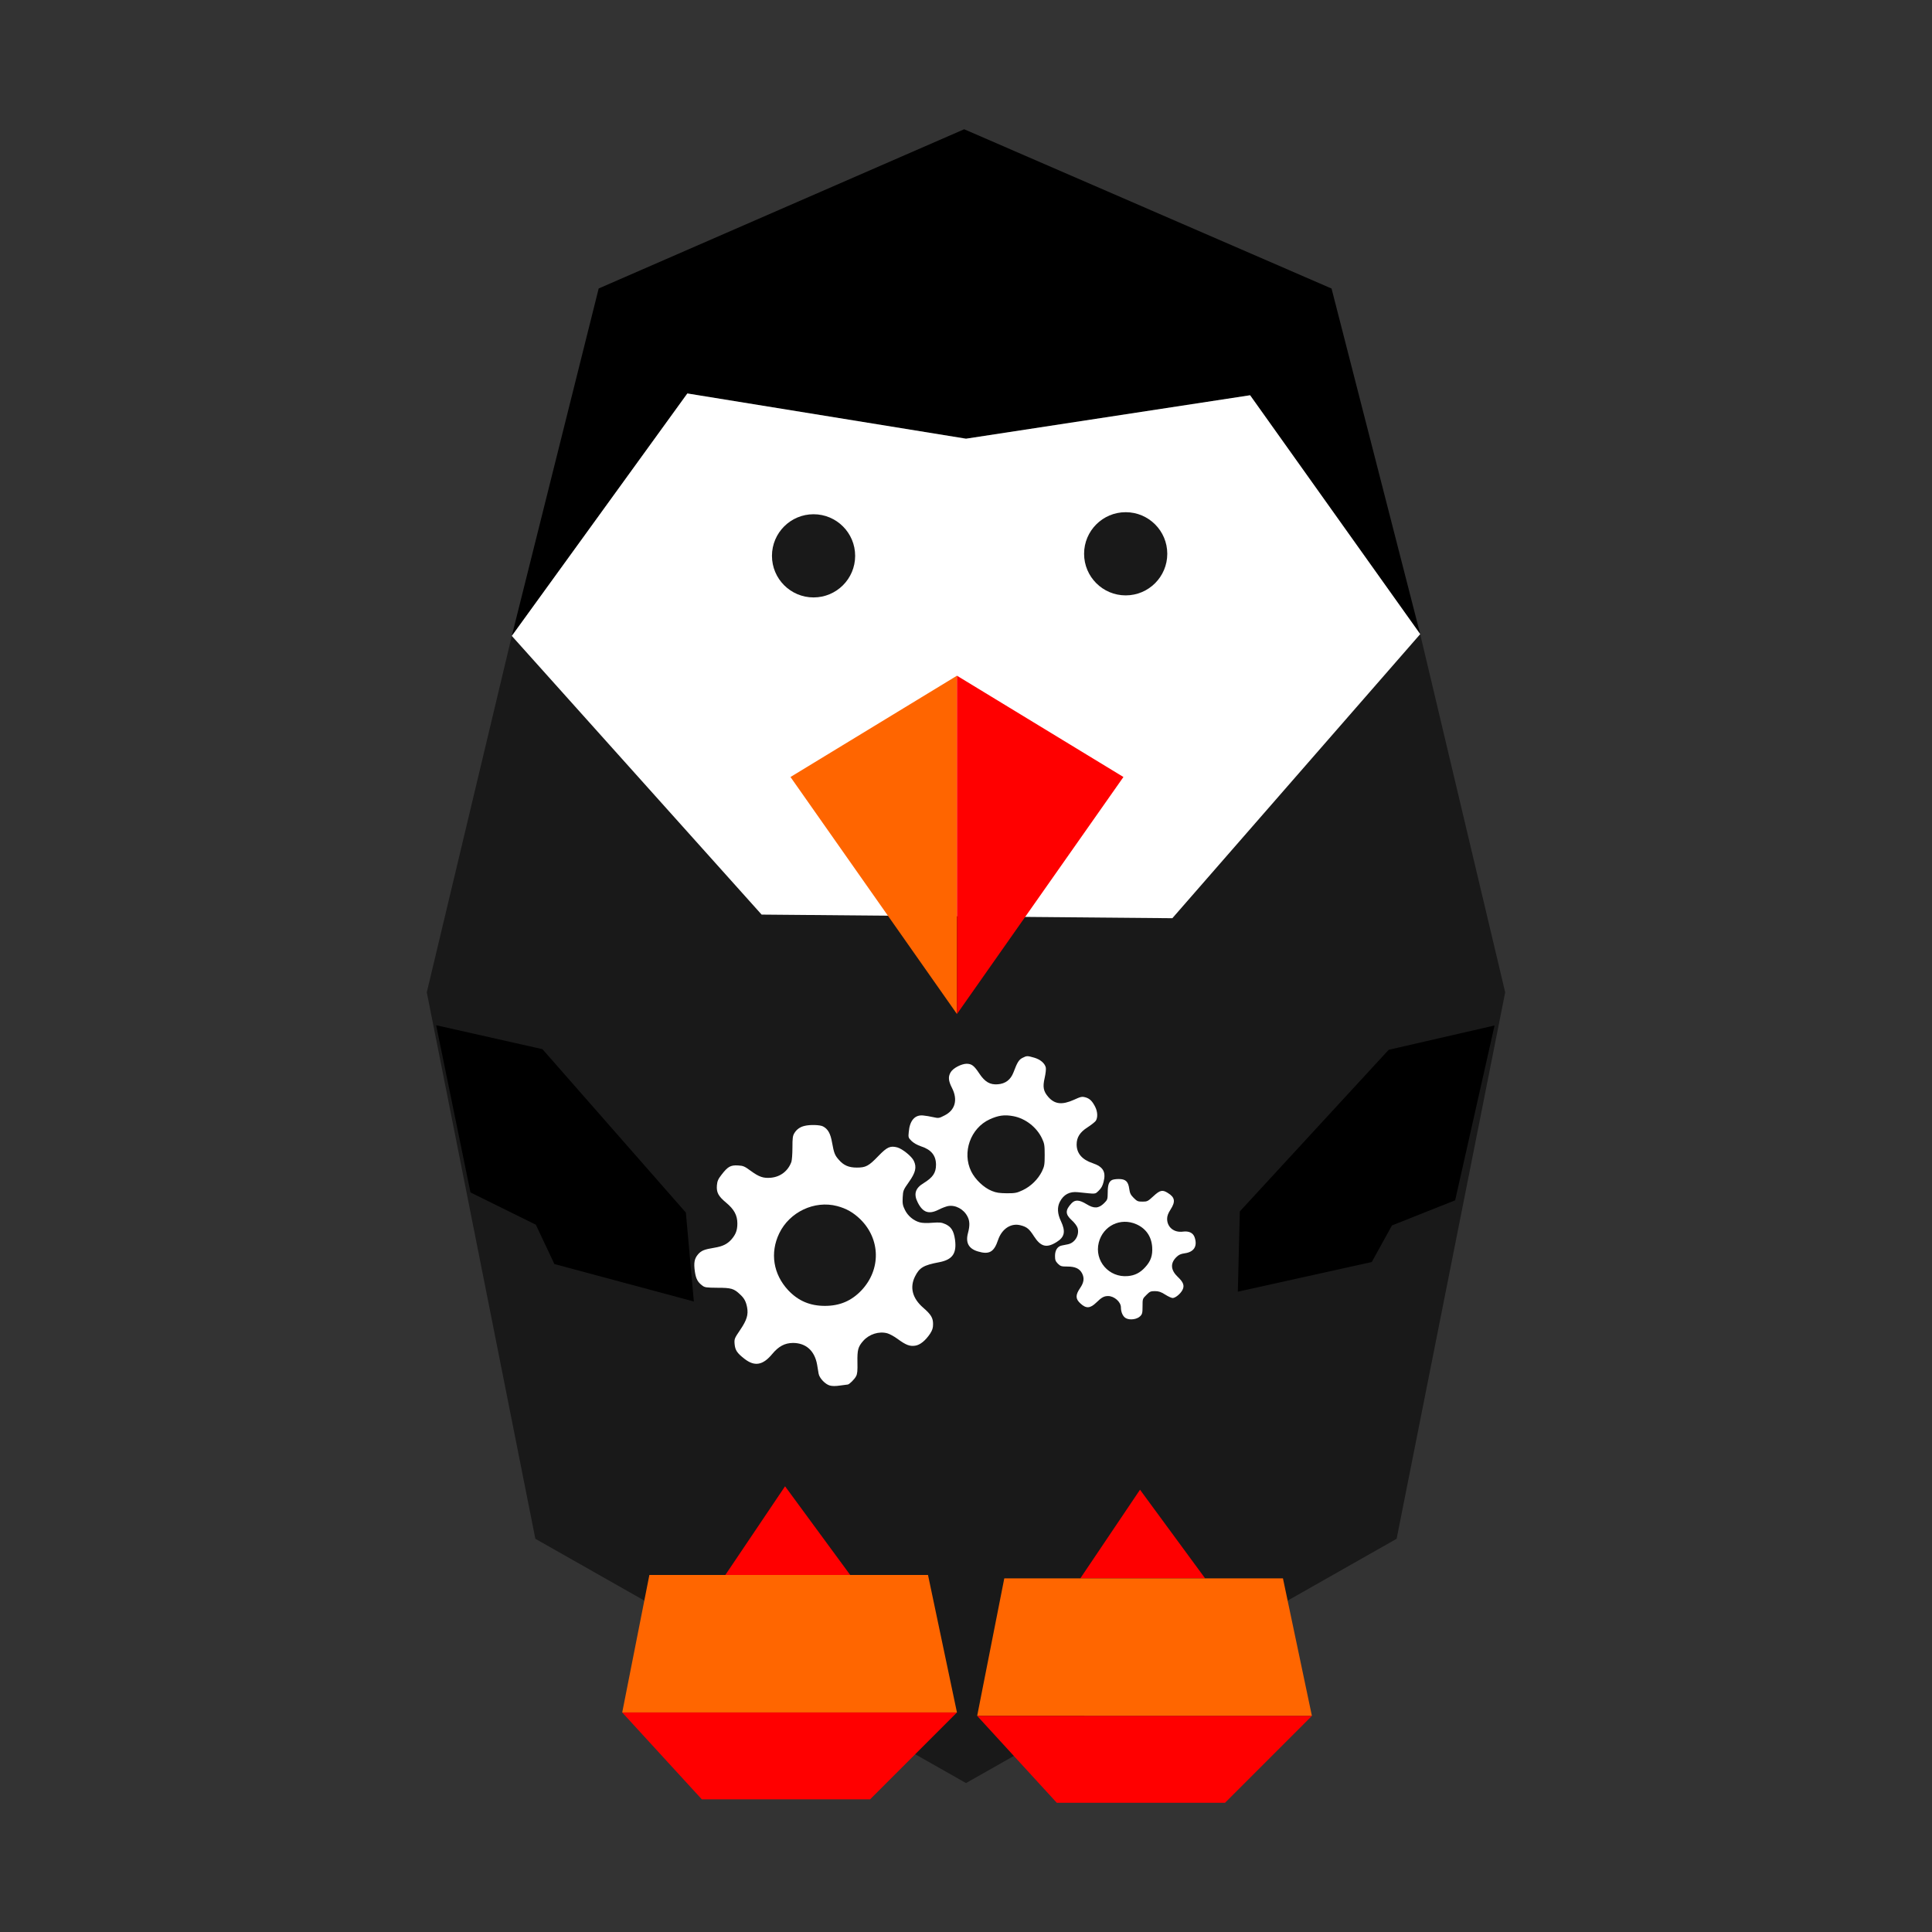 <?xml version="1.0" encoding="UTF-8" standalone="no"?>
<svg
   version="1.1"
   viewBox="0 0 512 512"
   id="svg6"
   sodipodi:docname="armbian_sdk_v1.1.svg"
   inkscape:version="1.3.2 (091e20e, 2023-11-25, custom)"
   xmlns:inkscape="http://www.inkscape.org/namespaces/inkscape"
   xmlns:sodipodi="http://sodipodi.sourceforge.net/DTD/sodipodi-0.dtd"
   xmlns="http://www.w3.org/2000/svg"
   xmlns:svg="http://www.w3.org/2000/svg"
   xmlns:rdf="http://www.w3.org/1999/02/22-rdf-syntax-ns#"
   xmlns:cc="http://creativecommons.org/ns#"
   xmlns:dc="http://purl.org/dc/elements/1.1/">
  <rect x="0" y="0" width="512" height="512" fill="#333333" stroke="none"/>
  <defs
     id="defs6" />
  <sodipodi:namedview
     id="namedview6"
     pagecolor="#505050"
     bordercolor="#ffffff"
     borderopacity="1"
     inkscape:showpageshadow="0"
     inkscape:pageopacity="0"
     inkscape:pagecheckerboard="1"
     inkscape:deskcolor="#d1d1d1"
     inkscape:zoom="1.1946238"
     inkscape:cx="293.81636"
     inkscape:cy="271.63364"
     inkscape:window-width="1920"
     inkscape:window-height="1174"
     inkscape:window-x="-11"
     inkscape:window-y="-11"
     inkscape:window-maximized="1"
     inkscape:current-layer="svg6" />
  <title
     id="title1">Armbian SDK Icon </title>
  <g
     transform="matrix(2.415,0,0,2.413,-61.449,-18.056)"
     id="g6"
     style="display:none">
    <path
       transform="matrix(1.027,0,0,1.027,0.1,-17.94)"
       d="m 90.241,208.44 2.401,-11.945 -5.225,-3.119 c -3.078,-1.744 -5.789,-3.851 -6.024,-4.681 -0.235,-0.83 -1.77,-8.438 -3.412,-16.907 -3.975,-20.514 -5.192,-22.98 -6.993,-14.174 -0.565,2.765 -9.977,10.941 -12.854,11.166 -0.994,0.076 -2.115,-1.43 -3.182,-4.28 l -1.647,-4.4 3.502,-11.382 c 3.443,-11.191 3.585,-11.445 8.437,-15.143 l 4.936,-3.761 3.421,-14.62 4.036,-17.831 c -0.043,-0.064 7.809,-28.112 11.078,-42.089 0.182,-0.779 38.88,-16.773 39.656,-16.773 0.415,0 9.528,3.789 20.25,8.421 l 19.496,8.421 4.068,15.728 c 2.237,8.65 5.406,23.743 5.741,25.282 0,0 -3.205,-3.915 -11.616,-15.266 -4.609,-6.219 -8.505,-11.463 -8.659,-11.653 -0.153,-0.19 -7.073,0.621 -15.378,1.803 l -15.099,2.149 -13.85,-2.426 c -7.618,-1.334 -13.902,-2.362 -13.966,-2.284 -2.799,3.432 -17.556,24.203 -17.556,24.71 0,0.4 5.84,7.053 12.978,14.785 l 12.978,14.058 h 10.51 l -4.447,-6.279 c -5.689,-8.033 -5.542,-8.47 4.949,-14.649 l 8.786,-5.176 9.123,5.409 c 10.569,6.267 10.449,5.914 4.782,14.011 l -4.341,6.202 5.296,0.289 c 6.66,0.363 5.461,1.239 20.481,-14.965 l 15.044,-10.896 4.206,15.455 4.192,18.273 4.328,3.09 c 9.442,6.741 16.295,36.391 8.412,36.391 -2.323,0 -13.054,-9.226 -13.635,-11.723 -1.103,-4.736 -3.206,-5.342 -3.904,-1.124 -0.337,2.038 -1.96,10.395 -3.608,18.572 l -2.996,14.868 -5.492,3.219 c -3.021,1.771 -6.236,4.145 -6.236,4.145 0,0 2.268,11.503 2.166,11.436 l -3.912,4.017 -4.603,4.708 h -9.526 l -8.991,0.065 -4.366,-3.977 -5.441,2.933 -6.006,-3.034 -4.953,4.12 -18.605,-0.106 z"
       fill="#221e1f"
       stroke="#ffffff"
       stroke-width="0.403"
       id="path1" />
    <path
       transform="translate(6.626,13.252)"
       d="m 85.637,28.112 79.499,0.486 8.304,31.283 1.754,7.431 8.052,34.724 -59.073,7.494 -57.539,-5.933 7.87,-36.232 2.176,-8.174 z"
       fill="#f5f5f5"
       stroke="#ffffff"
       stroke-linejoin="round"
       stroke-miterlimit="3.9"
       stroke-width="0.414"
       style="paint-order:markers stroke fill"
       id="path2" />
    <path
       d="m 131.09,203.14 -5.357,-2.259 5.135,-4.655 -3.992,-15.51 -30.595,-0.052 -0.639,2.214 -11.292,-7.405 c -0.639,-0.419 -2.184,-9.774 -4.245,-20.134 -2.892,-14.537 -4.073,-18.763 -5.176,-18.515 -1.049,0.236 -1.135,0.022 -0.322,-0.807 0.81,-0.826 0.642,-3.405 -0.627,-9.616 -0.954,-4.668 -2.01,-8.764 -2.348,-9.101 -0.338,-0.338 -0.225,-1.105 0.25,-1.706 0.475,-0.601 2.561,-8.517 4.634,-17.592 2.073,-9.075 4.081,-17.1 4.463,-17.832 0.473,-0.908 4.962,3.299 14.108,13.223 l 13.414,14.555 14.256,0.054 3.788,5.5 c 2.083,3.025 3.924,5.5 4.09,5.5 0.166,0 2.131,-2.475 4.365,-5.5 l 4.063,-5.5 h 15.696 l 13.332,-14.488 c 7.333,-7.968 13.634,-14.156 14.003,-13.75 0.369,0.406 2.362,8.163 4.43,17.238 2.068,9.075 4.062,17.081 4.43,17.791 0.369,0.71 -0.392,6.11 -1.691,12 -1.299,5.89 -3.796,18.822 -5.809,28.209 -1.539,7.173 -3.846,20.862 -4.793,21.479 l -11.642,7.728 -0.812,-3.349 -30.764,-0.03 -3.25,15.336 5.1,4.571 -4.417,2.495 -0.884,-0.064 z M 112.595,70.7 c -2.55,-1.864 -1.765,-6.099 1.209,-6.521 4.423,-0.627 6.654,3.225 3.623,6.255 -1.91,1.91 -2.537,1.944 -4.832,0.265 z m 33.975,-0.265 c -1.959,-1.959 -2.003,-3.826 -0.126,-5.383 2.302,-1.911 6.006,-0.89 6.382,1.759 0.627,4.423 -3.225,6.654 -6.255,3.623 z"
       fill="#3f3f40"
       stroke-width="0.414"
       id="path3" />
    <path
       d="m 98,200.5 -4.416,-4.5 36.916,0.041 -10,8.882 -18.084,0.077 z m 39.5,-0.018 -5,-4.441 36.916,-0.041 -8.833,9 -18.084,-0.077 z m -29.282,-24.943 c 1.805,-2.454 3.507,-4.461 3.782,-4.461 0.275,0 1.977,2.007 3.782,4.461 l 3.282,4.461 h -14.127 z m 37.697,2.711 c 0.542,-0.963 2.041,-3.038 3.331,-4.612 l 2.345,-2.862 2.525,3.362 c 4.52,6.018 4.589,5.862 -2.593,5.862 -5.989,0 -6.504,-0.161 -5.608,-1.75 z m -14.909,-78.073 -0.006,-18.746 5.75,3.7 c -0.084,-0.054 6.985,3.973 8.494,4.823 1.509,0.851 2.747,2.102 2.75,2.781 0.003,0.679 -2.356,4.599 -5.244,8.713 -2.888,4.114 -6.71,9.633 -8.494,12.266 l -3.244,4.787 z"
       fill="#eb1b21"
       stroke-width="0.414"
       id="path4" />
    <path
       d="m 96.497,180.92 30.224,-0.005 3.833,15.101 c 0,0 -36.974,0.048 -36.977,-0.034 z m 37.629,7.617 1.492,-7.5 h 30.405 l 1.23,5.75 c 0.677,3.163 1.507,7.996 1.78,8.958 0.46,1.621 -0.912,0.292 -17.979,0.292 h -18.537 z m -13.913,-84.203 -8.629,-11.951 9.129,-5.488 9.682,-5.52 0.161,11.76 c 0.087,6.362 -0.033,13.522 -0.012,16.756 l 0.055,8.477 z"
       fill="#f58121"
       stroke-width="0.414"
       id="path5" />
    <path
       d="m 56.459,150.33 c -1.609,-3.767 -1.572,-4.033 2.135,-15.519 3.581,-11.097 3.994,-11.843 8.199,-14.807 2.435,-1.716 4.658,-2.89 4.94,-2.608 0.282,0.282 1.294,4.338 2.25,9.013 l 1.737,8.5 -2.819,3.294 c -1.55,1.812 -2.837,4.027 -2.86,4.923 -0.034,1.35 -3.852,4.951 -10.743,10.132 -0.843,0.634 -1.69,-0.24 -2.839,-2.929 z m 142.29,-1.032 c -3.616,-2.899 -5.75,-5.367 -5.75,-6.651 0,-1.123 -1.186,-3.279 -2.635,-4.791 l -2.635,-2.75 1.759,-9.055 c 0.967,-4.98 1.959,-9.055 2.204,-9.055 0.245,0 2.4,1.345 4.789,2.989 4.066,2.798 4.58,3.696 8.039,14.077 3.455,10.368 3.614,11.376 2.457,15.511 -0.681,2.433 -1.517,4.403 -1.858,4.378 -0.341,-0.025 -3.208,-2.119 -6.37,-4.654 z m -112.02,-92.49 c 2.447,-9.521 4.747,-17.609 5.111,-17.972 0.818,-0.818 38.698,-16.836 39.837,-16.845 0.453,-0.004 9.599,3.682 20.324,8.189 10.725,4.508 19.57,8.223 19.656,8.257 0.318,0.124 9.172,34.561 8.886,34.561 -0.163,0 -4.187,-5.179 -8.941,-11.508 l -8.644,-11.508 -3.728,0.567 c -29.15,4.437 -26.234,4.31 -41.095,1.787 -7.498,-1.273 -14.599,-2.32 -15.779,-2.326 -1.581,-0.009 -4.325,2.947 -10.436,11.238 -4.56,6.188 -8.594,11.615 -8.966,12.061 -0.371,0.446 1.327,-6.979 3.775,-16.5 z"
       fill="#221e1f"
       stroke-width="0.414"
       id="path6" />
  </g>
  <g
     id="g3"
     style="fill:none;stroke:#000000;stroke-width:0.014"
     transform="matrix(13.558,0,0,13.558,245.198,204.707)">
    <g
       id="g2"
       style="stroke-width:0.014">
      <path
         style="fill:#000000;fill-opacity:1;stroke:none;stroke-width:0.074px;stroke-linecap:butt;stroke-linejoin:miter;stroke-opacity:1"
         d="m 0.761,-12.572 -7.144,3.112 -1.698,6.791 3.431,-4.739 5.447,0.884 5.553,-0.849 3.325,4.669 -1.733,-6.755 z"
         id="path1227" />
      <path
         style="fill:#191919;fill-opacity:1;stroke:none;stroke-width:0.074px;stroke-linecap:butt;stroke-linejoin:miter;stroke-opacity:1"
         d="M -8.081,-2.669 -9.743,4.298 -7.621,14.979 0.797,19.754 9.214,14.979 11.336,4.298 9.674,-2.705 4.829,2.848 -3.2,2.777 -8.081,-2.669"
         id="path1342" />
      <path
         style="fill:#000000;fill-opacity:1;stroke:none;stroke-width:0.074px;stroke-linecap:butt;stroke-linejoin:miter;stroke-opacity:1"
         d="M 11.128,4.946 9.059,5.421 6.149,8.58 6.11,10.149 8.728,9.569 9.123,8.854 10.358,8.363 11.128,4.946"
         id="path1816" />
      <path
         style="fill:#000000;fill-opacity:1;stroke:none;stroke-width:0.074px;stroke-linecap:butt;stroke-linejoin:miter;stroke-opacity:1"
         d="m -9.56,4.941 2.078,0.468 2.803,3.194 0.156,1.738 L -7.249,9.609 -7.611,8.84 -8.889,8.209 Z"
         id="path1818" />
      <path
         style="fill:#ff0000;fill-opacity:1;stroke:none;stroke-width:0.074px;stroke-linecap:butt;stroke-linejoin:miter;stroke-opacity:1"
         d="m -2.74,13.953 -1.167,1.733 h 2.44 z"
         id="path1820" />
      <path
         style="fill:#ff6600;fill-opacity:1;stroke:none;stroke-width:0.074px;stroke-linecap:butt;stroke-linejoin:miter;stroke-opacity:1"
         d="m -1.467,15.686 h 1.521 l 0.566,2.688 H -5.923 l 0.531,-2.688 z"
         id="path1822" />
      <path
         style="fill:#ff0000;fill-opacity:1;stroke:none;stroke-width:0.074px;stroke-linecap:butt;stroke-linejoin:miter;stroke-opacity:1"
         d="m -5.923,18.374 1.556,1.698 h 3.289 l 1.698,-1.698 H -5.923"
         id="path2098" />
      <path
         style="fill:#fe0000;fill-opacity:1;stroke:none;stroke-width:0.074px;stroke-linecap:butt;stroke-linejoin:miter;stroke-opacity:1"
         d="M 4.198,14.02 3.031,15.753 H 5.471 Z"
         id="path1820-0" />
      <path
         style="fill:#ff6600;fill-opacity:1;stroke:none;stroke-width:0.074px;stroke-linecap:butt;stroke-linejoin:miter;stroke-opacity:1"
         d="m 5.471,15.753 h 1.521 l 0.566,2.688 H 1.015 L 1.545,15.753 Z"
         id="path1822-4" />
      <path
         style="fill:#ff0000;fill-opacity:1;stroke:none;stroke-width:0.074px;stroke-linecap:butt;stroke-linejoin:miter;stroke-opacity:1"
         d="m 1.015,18.441 1.556,1.698 h 3.289 l 1.698,-1.698 H 1.015"
         id="path2098-5" />
      <path
         style="fill:#ffffff;fill-opacity:1;stroke:none;stroke-width:0.074px;stroke-linecap:butt;stroke-linejoin:miter;stroke-opacity:1"
         d="m -8.081,-2.669 3.431,-4.739 5.447,0.884 5.553,-0.849 3.325,4.669 -4.845,5.553 -8.028,-0.071 z"
         id="path2833" />
      <path
         style="fill:#ff6500;fill-opacity:1;stroke:none;stroke-width:0.074px;stroke-linecap:butt;stroke-linejoin:miter;stroke-opacity:1"
         d="M 0.62,-1.891 -2.634,0.089 0.62,4.722 Z"
         id="path2542" />
      <path
         style="fill:#ff0000;fill-opacity:1;stroke:none;stroke-width:0.074px;stroke-linecap:butt;stroke-linejoin:miter;stroke-opacity:1"
         d="M 0.62,-1.891 3.874,0.089 0.62,4.722 Z"
         id="path2676" />
      <circle
         style="fill:#191919;fill-opacity:1;stroke:none;stroke-width:0.59;stroke-linecap:round;stroke-linejoin:round;stroke-miterlimit:100;paint-order:fill markers stroke"
         id="path17365"
         cx="-2.183"
         cy="-4.234"
         r="0.813" />
      <circle
         style="fill:#191919;fill-opacity:1;stroke:none;stroke-width:0.59;stroke-linecap:round;stroke-linejoin:round;stroke-miterlimit:100;paint-order:fill markers stroke"
         id="path17365-4"
         cx="3.918"
         cy="-4.274"
         r="0.813" />
    </g>
    <g
       transform="matrix(0.001,0,0,-0.001,-4.614,8.88)"
       id="g30088"
       style="fill:#ffffff;stroke-width:0.014">
      <path
         d="m 6516.2,3301.5 c -71.1,-34.6 -103.8,-88.4 -176.9,-282.6 -55.7,-146.1 -157.6,-223 -307.6,-234.5 -151.8,-11.5 -251.8,46.1 -361.4,211.4 -101.9,153.8 -148,188.4 -246,190.3 -100,0 -265.3,-84.6 -311.4,-163.4 -53.8,-86.5 -48.1,-169.2 23.1,-307.6 119.2,-232.6 63.4,-436.4 -146.1,-540.2 -107.7,-55.8 -115.3,-55.8 -221.1,-32.7 -59.6,13.5 -146.1,28.8 -194.2,32.7 -161.5,17.3 -263.4,-96.1 -282.6,-321 -11.5,-107.7 -7.7,-115.3 53.8,-176.9 42.3,-40.4 111.5,-80.7 192.2,-107.6 194.2,-63.4 286.4,-178.8 286.4,-357.6 0,-157.6 -61.5,-248 -242.2,-359.5 -163.4,-98 -198,-213.4 -115.3,-376.8 100,-198 217.2,-238.4 407.5,-142.3 63.4,32.7 146.1,63.4 184.5,71.1 144.2,26.9 307.6,-59.6 380.6,-203.8 46.1,-86.5 48.1,-180.7 9.6,-324.9 -50,-186.5 13.5,-303.7 192.2,-357.5 223,-67.3 317.2,-13.5 396,223 75,221.1 255.7,338.3 444.1,286.4 119.2,-30.8 167.2,-71.1 257.6,-213.4 132.8,-205.3 246.3,-236.1 442.3,-113.1 157.6,96.1 180.7,205.7 84.6,409.4 -69.2,144.2 -75,271 -21.1,376.8 73,142.3 190.3,205.7 351.8,188.4 372.9,-38.4 330.6,-42.3 407.5,28.8 50,48.1 76.9,94.2 96.1,174.9 50,194.1 -9.6,294.1 -213.4,363.3 -207.6,69.2 -313.3,192.2 -313.3,367.1 0,136.5 63.4,238.4 211.4,332.6 71.1,46.1 144.2,103.8 161.5,126.9 42.3,61.5 38.4,176.8 -9.6,272.9 -57.7,115.3 -109.6,165.3 -194.2,188.4 -67.3,17.3 -90.4,11.5 -224.9,-50 -228.7,-101.9 -371,-86.5 -495.9,53.8 -98,111.5 -115.3,196.1 -73,376.8 19.2,86.5 28.8,173 21.1,203.8 -21.1,82.7 -107.6,155.7 -226.8,190.3 -134.6,38.6 -144.2,38.6 -226.9,-3.7 z M 6335.5,2161.6 c 236.5,-44.2 457.5,-215.3 561.3,-436.4 46.1,-98 51.9,-132.6 51.9,-321 0,-192.2 -5.8,-221.1 -53.8,-322.9 C 6818,927.4 6679.6,791 6522,716 c -119.2,-55.8 -148,-61.5 -313.3,-61.5 -144.2,1.9 -205.7,9.6 -294.1,46.1 -153.8,61.5 -322.9,221.1 -401.8,380.6 -182.6,371 -15.4,845.8 361.4,1018.8 169.1,76.9 288.3,94.2 461.3,61.6 z"
         id="path30082"
         style="fill:#ffffff;stroke-width:0.014" />
      <path
         d="m 2254.5,1971.2 c -86.5,-19.2 -155.7,-69.2 -198,-140.3 -32.7,-51.9 -38.4,-98 -38.4,-286.4 0,-123 -9.6,-248 -21.1,-278.7 -65.4,-176.8 -213.4,-290.3 -399.8,-307.6 -146.1,-13.4 -230.7,15.4 -394.1,134.6 -121.1,88.4 -144.2,100 -249.9,105.7 C 809,1206.2 755.2,1175.4 636,1021.7 564.9,931.3 549.5,892.9 541.8,810.2 530.3,669.9 570.6,596.8 720.6,471.9 878.2,341.2 941.7,223.9 941.7,64.4 941.7,-68.2 910.9,-149 826.4,-247 743.7,-339.3 655.3,-383.5 490,-410.4 292,-443.1 238.2,-466.2 174.7,-537.3 c -73.1,-84.6 -88.4,-167.2 -63.4,-340.2 21.1,-142.2 55.8,-205.7 146.1,-272.9 46.1,-36.5 80.7,-40.4 296,-42.3 269.1,0 321,-15.4 442.1,-130.7 80.7,-73.1 115.3,-140.3 136.5,-251.8 26.9,-144.2 -5.8,-249.9 -134.6,-440.2 -113.4,-167.2 -117.3,-176.9 -109.6,-276.8 11.5,-121.1 46.1,-174.9 194.1,-290.3 198,-153.8 359.5,-125 542.1,96.1 125,149.9 244.1,213.4 403.7,215.3 253.8,0 424.8,-151.8 472.9,-424.8 9.6,-59.6 23.1,-138.4 28.8,-173 13.4,-88.4 128.8,-209.5 219.1,-234.5 48.1,-13.5 115.3,-13.5 203.8,0 73,9.6 138.4,19.2 146.1,19.2 28.8,0 134.6,103.8 163.4,161.5 25,46.1 30.8,105.7 26.9,274.9 -3.9,240.3 11.5,301.8 113.4,417.1 117.3,132.6 309.5,192.2 471,148 42.3,-11.5 132.6,-59.6 199.9,-109.6 165.3,-121.1 238.4,-148 344.1,-132.6 96.1,13.5 199.9,98.1 292.2,234.5 44.2,71.1 57.7,109.6 57.7,186.5 0,123 -38.4,186.5 -192.2,321 -211.5,182.6 -267.2,396 -161.5,609.4 86.5,174.9 167.2,223 476.7,280.7 257.6,50 342.2,173 305.7,442.1 -25,173 -75,251.8 -192.2,303.7 -73,32.7 -109.6,34.6 -251.8,25 -101.9,-9.6 -198,-5.8 -244.1,7.7 -121.1,32.7 -232.6,124.9 -290.3,242.2 -44.2,90.4 -50,125 -44.2,244.1 7.7,136.5 11.5,146.1 121.1,301.8 132.6,186.5 155.7,290.3 96.1,415.2 -40.4,86.5 -221.1,232.6 -321,261.4 -138.4,36.5 -199.9,9.6 -369.1,-165.3 -192.2,-199.9 -248,-228.7 -422.9,-228.7 -157.6,0 -257.6,42.3 -353.7,153.8 -76.9,86.5 -94.2,130.7 -130.7,334.5 -30.7,176.9 -80.7,267.2 -178.8,317.2 -59.7,30.5 -252,36.3 -359.6,9.3 z M 2890.8,404.6 c 182.6,-48.1 319.1,-126.9 455.6,-259.5 394.1,-388.3 403.7,-980.4 23.1,-1386 -196.1,-207.6 -424.8,-305.7 -717,-305.7 -292.2,0 -520.9,98 -717,305.7 -292.2,313.3 -359.5,730.5 -174.9,1113 201.7,417.1 688,647.8 1130.2,532.5 z"
         id="path30084"
         style="fill:#ffffff;stroke-width:0.014" />
      <path
         d="m 8261.7,912.1 c -59.6,-32.7 -80.7,-100 -80.7,-242.2 -1.9,-134.6 -3.8,-142.2 -71.1,-209.5 -105.7,-103.8 -196.1,-109.6 -342.2,-19.2 -142.2,86.5 -223,92.3 -294.1,17.3 -125,-134.6 -125,-213.4 3.9,-330.6 57.5,-52 103.7,-115.5 115.2,-153.9 38.4,-138.4 -53.8,-290.3 -192.2,-317.2 -30.8,-5.8 -82.7,-17.3 -115.3,-23.1 -84.6,-15.4 -134.6,-90.4 -134.6,-203.8 0,-78.8 9.6,-103.8 55.8,-151.9 51.9,-50 69.2,-55.8 188.4,-55.8 149.9,0 236.4,-40.4 284.5,-132.6 48.1,-94.2 36.5,-178.8 -38.4,-288.3 -92.3,-134.6 -92.3,-211.4 5.8,-299.9 111.5,-103.8 190.3,-100 311.4,17.3 103.8,101.9 151.9,126.9 230.7,126.9 119.2,0 249.9,-115.3 249.9,-221.1 0,-96.1 40.4,-182.6 100,-213.4 78.8,-40.4 215.3,-21.2 276.8,40.4 40.4,40.4 46.1,63.4 46.1,194.2 0,144.2 0,148 75,221.1 65.4,67.3 84.6,75 167.2,75 73.1,0 117.3,-15.4 199.9,-67.3 57.7,-36.5 123,-67.3 146.1,-67.3 53.8,0 153.8,82.7 192.2,157.6 42.3,82.7 19.2,149.9 -88.4,251.8 -142.3,134.6 -153.8,267.2 -32.7,388.3 48.1,48.1 86.5,65.4 167.2,76.9 180.7,25 251.8,140.3 190.3,315.3 -30.8,84.6 -111.5,123 -228.8,107.6 -173,-23.1 -307.6,86.5 -307.6,249.9 0,55.8 19.2,107.7 67.3,182.6 100,155.7 86.5,238.4 -55.8,324.9 -103.8,65.3 -151.8,53.8 -280.6,-65.4 C 8965.3,496.7 8951.8,491 8859.5,491 c -88.4,0 -105.7,7.7 -171.1,73 -57.7,57.7 -75,90.4 -86.5,174.9 C 8582.7,885 8530.8,933 8396.2,933 8340.5,933.2 8279,923.6 8261.7,912.1 Z M 8740.3,49 c 186.5,-82.7 294.1,-236.4 309.5,-444 11.5,-165.3 -26.9,-278.7 -138.4,-397.9 -98,-107.6 -201.8,-159.6 -336.4,-171.1 -371,-34.6 -659.3,299.9 -569,655.5 84.6,328.6 424.8,493.9 734.3,357.5 z"
         id="path30086"
         style="fill:#ffffff;stroke-width:0.014" />
    </g>
  </g>
</svg>
